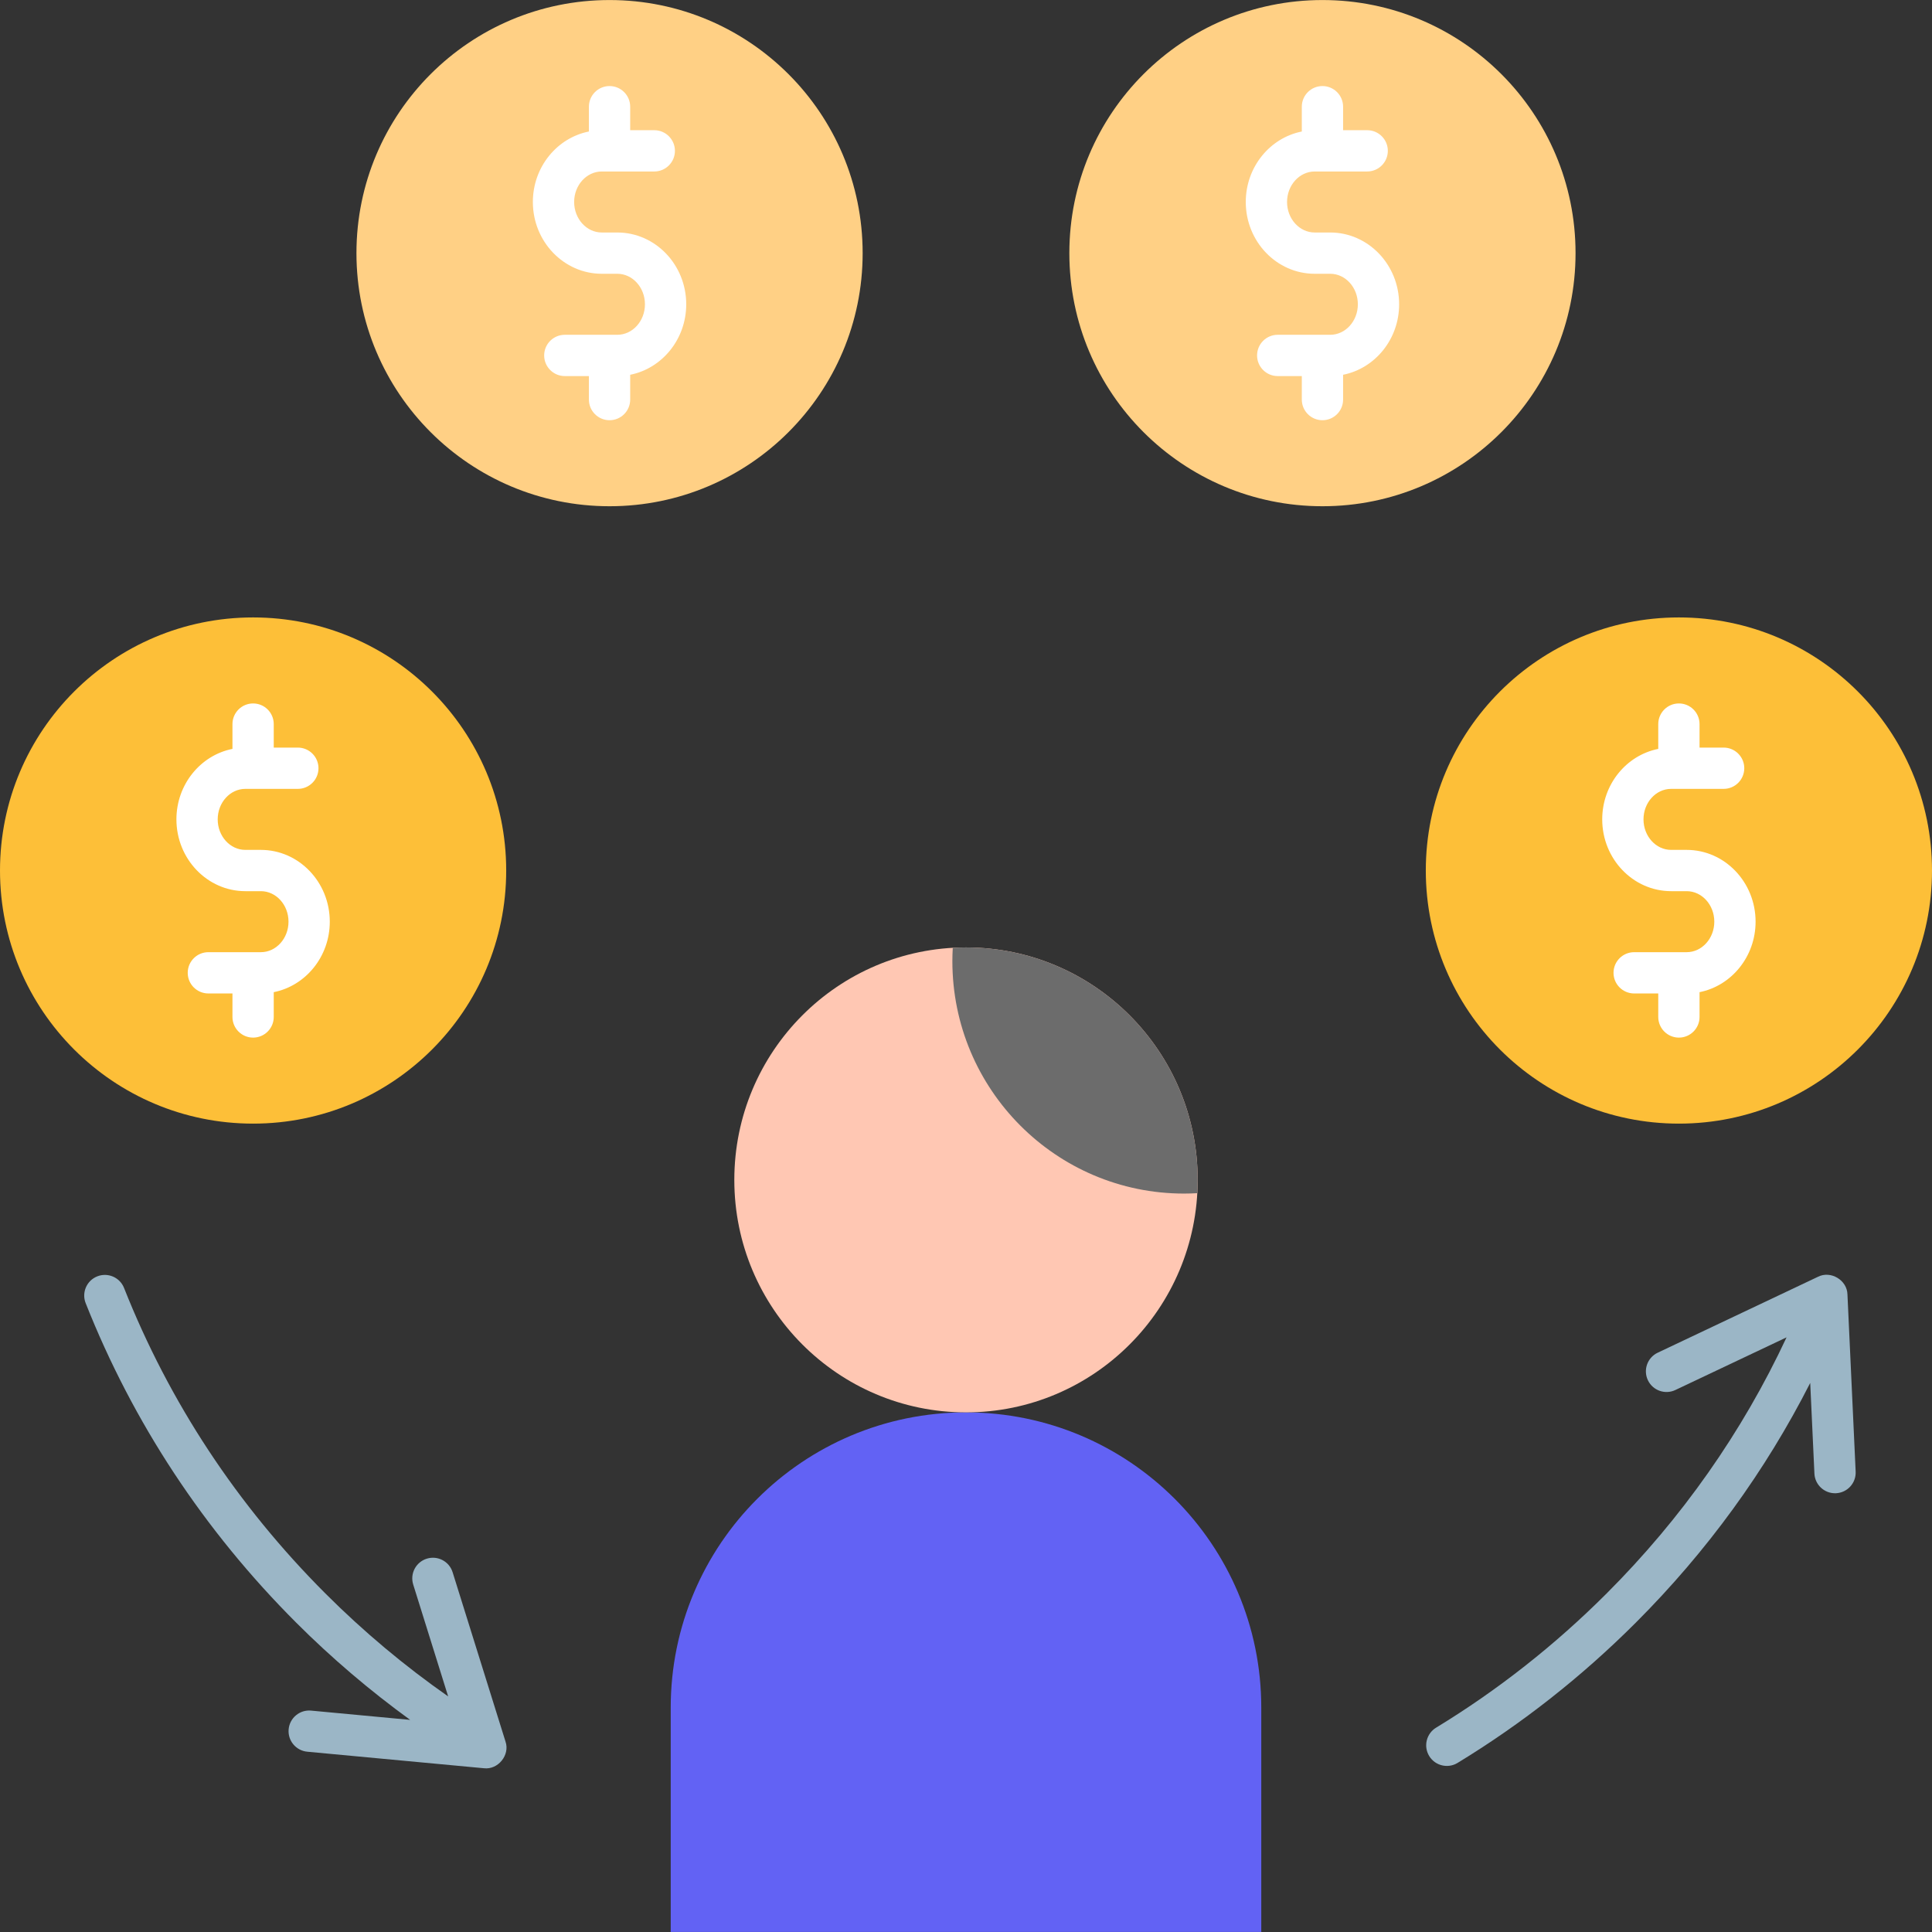 <svg id="Layer_1" enable-background="new 0 0 468 468" height="512" viewBox="0 0 468 468" width="512" xmlns="http://www.w3.org/2000/svg"><rect x="0" y="0" width="468" height="468" fill="#333333" stroke="none"/><g><g fill="#9bb6c6"><path d="m447.519 313.568c-.062-3.462-4.051-5.859-7.136-4.287l-38.829 18.393c-2.495 1.182-3.561 4.164-2.378 6.659 1.182 2.497 4.164 3.56 6.659 2.378l26.935-12.758c-10.726 22.962-25.346 43.797-43.609 62.06-12.491 12.49-26.382 23.421-41.285 32.489-2.359 1.436-3.108 4.511-1.673 6.871 1.444 2.379 4.55 3.095 6.87 1.672 15.584-9.481 30.104-20.907 43.158-33.96 17.27-17.271 31.421-36.75 42.269-58.087l1.017 21.953c.125 2.68 2.336 4.769 4.991 4.769.078 0 .156-.002.235-.005 2.759-.128 4.891-2.468 4.764-5.226z"/><path d="m122.45 421.862-12.81-41.011c-.822-2.636-3.627-4.105-6.263-3.282-2.637.823-4.105 3.627-3.282 6.263l8.464 27.098c-10.562-7.381-20.523-15.722-29.721-24.918-21.388-21.388-37.803-46.294-48.79-74.024-1.018-2.567-3.925-3.824-6.49-2.807-2.567 1.017-3.824 3.923-2.807 6.49 11.493 29.007 28.657 55.052 51.017 77.412 8.592 8.591 17.837 16.448 27.588 23.533l-23.991-2.245c-2.746-.266-5.187 1.762-5.444 4.512s1.764 5.187 4.513 5.444l42.778 4.003c3.425.428 6.37-3.196 5.238-6.468z"/></g><g><g><g><circle cx="406.69" cy="210.873" fill="#fdbf38" r="61.31"/></g><path d="m425.266 223.263c0-9.588-7.491-17.389-16.698-17.389h-3.755c-3.693 0-6.698-3.315-6.698-7.39s3.005-7.39 6.698-7.39h12.714c2.762 0 5-2.239 5-5s-2.238-5-5-5h-5.836v-5.693c0-2.761-2.238-5-5-5s-5 2.239-5 5v6.009c-7.719 1.528-13.576 8.597-13.576 17.074 0 9.589 7.491 17.39 16.698 17.39h3.755c3.693 0 6.698 3.315 6.698 7.389 0 4.075-3.005 7.39-6.698 7.39h-12.714c-2.762 0-5 2.239-5 5s2.238 5 5 5h5.837v5.693c0 2.761 2.238 5 5 5s5-2.239 5-5v-6.009c7.718-1.529 13.575-8.598 13.575-17.074z" fill="#fff"/></g><g><g><circle cx="61.31" cy="210.873" fill="#fdbf38" r="61.31"/></g><path d="m79.886 223.263c0-9.588-7.491-17.389-16.698-17.389h-3.755c-3.693 0-6.698-3.315-6.698-7.39s3.005-7.39 6.698-7.39h12.714c2.762 0 5-2.239 5-5s-2.238-5-5-5h-5.837v-5.693c0-2.761-2.238-5-5-5s-5 2.239-5 5v6.009c-7.718 1.529-13.575 8.597-13.575 17.074 0 9.589 7.491 17.39 16.698 17.39h3.755c3.693 0 6.698 3.315 6.698 7.389 0 4.075-3.005 7.39-6.698 7.39h-12.714c-2.762 0-5 2.239-5 5s2.238 5 5 5h5.836v5.693c0 2.761 2.238 5 5 5s5-2.239 5-5v-6.009c7.718-1.529 13.576-8.598 13.576-17.074z" fill="#fff"/></g><g><g><circle cx="320.345" cy="61.319" fill="#ffd085" r="61.31"/></g><path d="m338.921 73.709c0-9.589-7.491-17.39-16.699-17.39h-3.754c-3.693 0-6.698-3.315-6.698-7.39 0-4.074 3.005-7.389 6.698-7.389h12.714c2.762 0 5-2.239 5-5s-2.238-5-5-5h-5.837v-5.693c0-2.761-2.238-5-5-5s-5 2.239-5 5v6.009c-7.718 1.529-13.575 8.597-13.575 17.073 0 9.589 7.491 17.39 16.698 17.39h3.754c3.694 0 6.699 3.315 6.699 7.39s-3.005 7.39-6.699 7.39h-12.713c-2.762 0-5 2.239-5 5s2.238 5 5 5h5.836v5.693c0 2.761 2.238 5 5 5s5-2.239 5-5v-6.009c7.719-1.529 13.576-8.597 13.576-17.074z" fill="#fff"/></g><g><g><circle cx="147.655" cy="61.319" fill="#ffd085" r="61.31"/></g><path d="m166.23 73.709c0-9.589-7.491-17.39-16.698-17.39h-3.754c-3.694 0-6.699-3.315-6.699-7.39 0-4.074 3.005-7.389 6.699-7.389h12.713c2.762 0 5-2.239 5-5s-2.238-5-5-5h-5.836v-5.693c0-2.761-2.238-5-5-5s-5 2.239-5 5v6.009c-7.719 1.529-13.576 8.597-13.576 17.073 0 9.589 7.491 17.39 16.699 17.39h3.754c3.693 0 6.698 3.315 6.698 7.39s-3.005 7.39-6.698 7.39h-12.714c-2.762 0-5 2.239-5 5s2.238 5 5 5h5.837v5.693c0 2.761 2.238 5 5 5s5-2.239 5-5v-6.009c7.719-1.529 13.575-8.598 13.575-17.074z" fill="#fff"/></g></g><g><g><path d="m305.528 467.991h-143.056v-54.333c0-39.504 32.024-71.528 71.528-71.528 39.504 0 71.528 32.024 71.528 71.528z" fill="#6262f4"/></g><g><ellipse cx="234" cy="285.814" fill="#ffc7b3" rx="56.122" ry="56.315"/></g><g><path d="m234 229.499c-1.076 0-2.143.037-3.204.097-.06 1.065-.097 2.136-.097 3.215 0 31.102 25.127 56.315 56.122 56.315 1.076 0 2.143-.037 3.204-.097.06-1.065.097-2.136.097-3.215 0-31.102-25.127-56.315-56.122-56.315z" fill="#6c6c6c"/></g></g></g></svg>